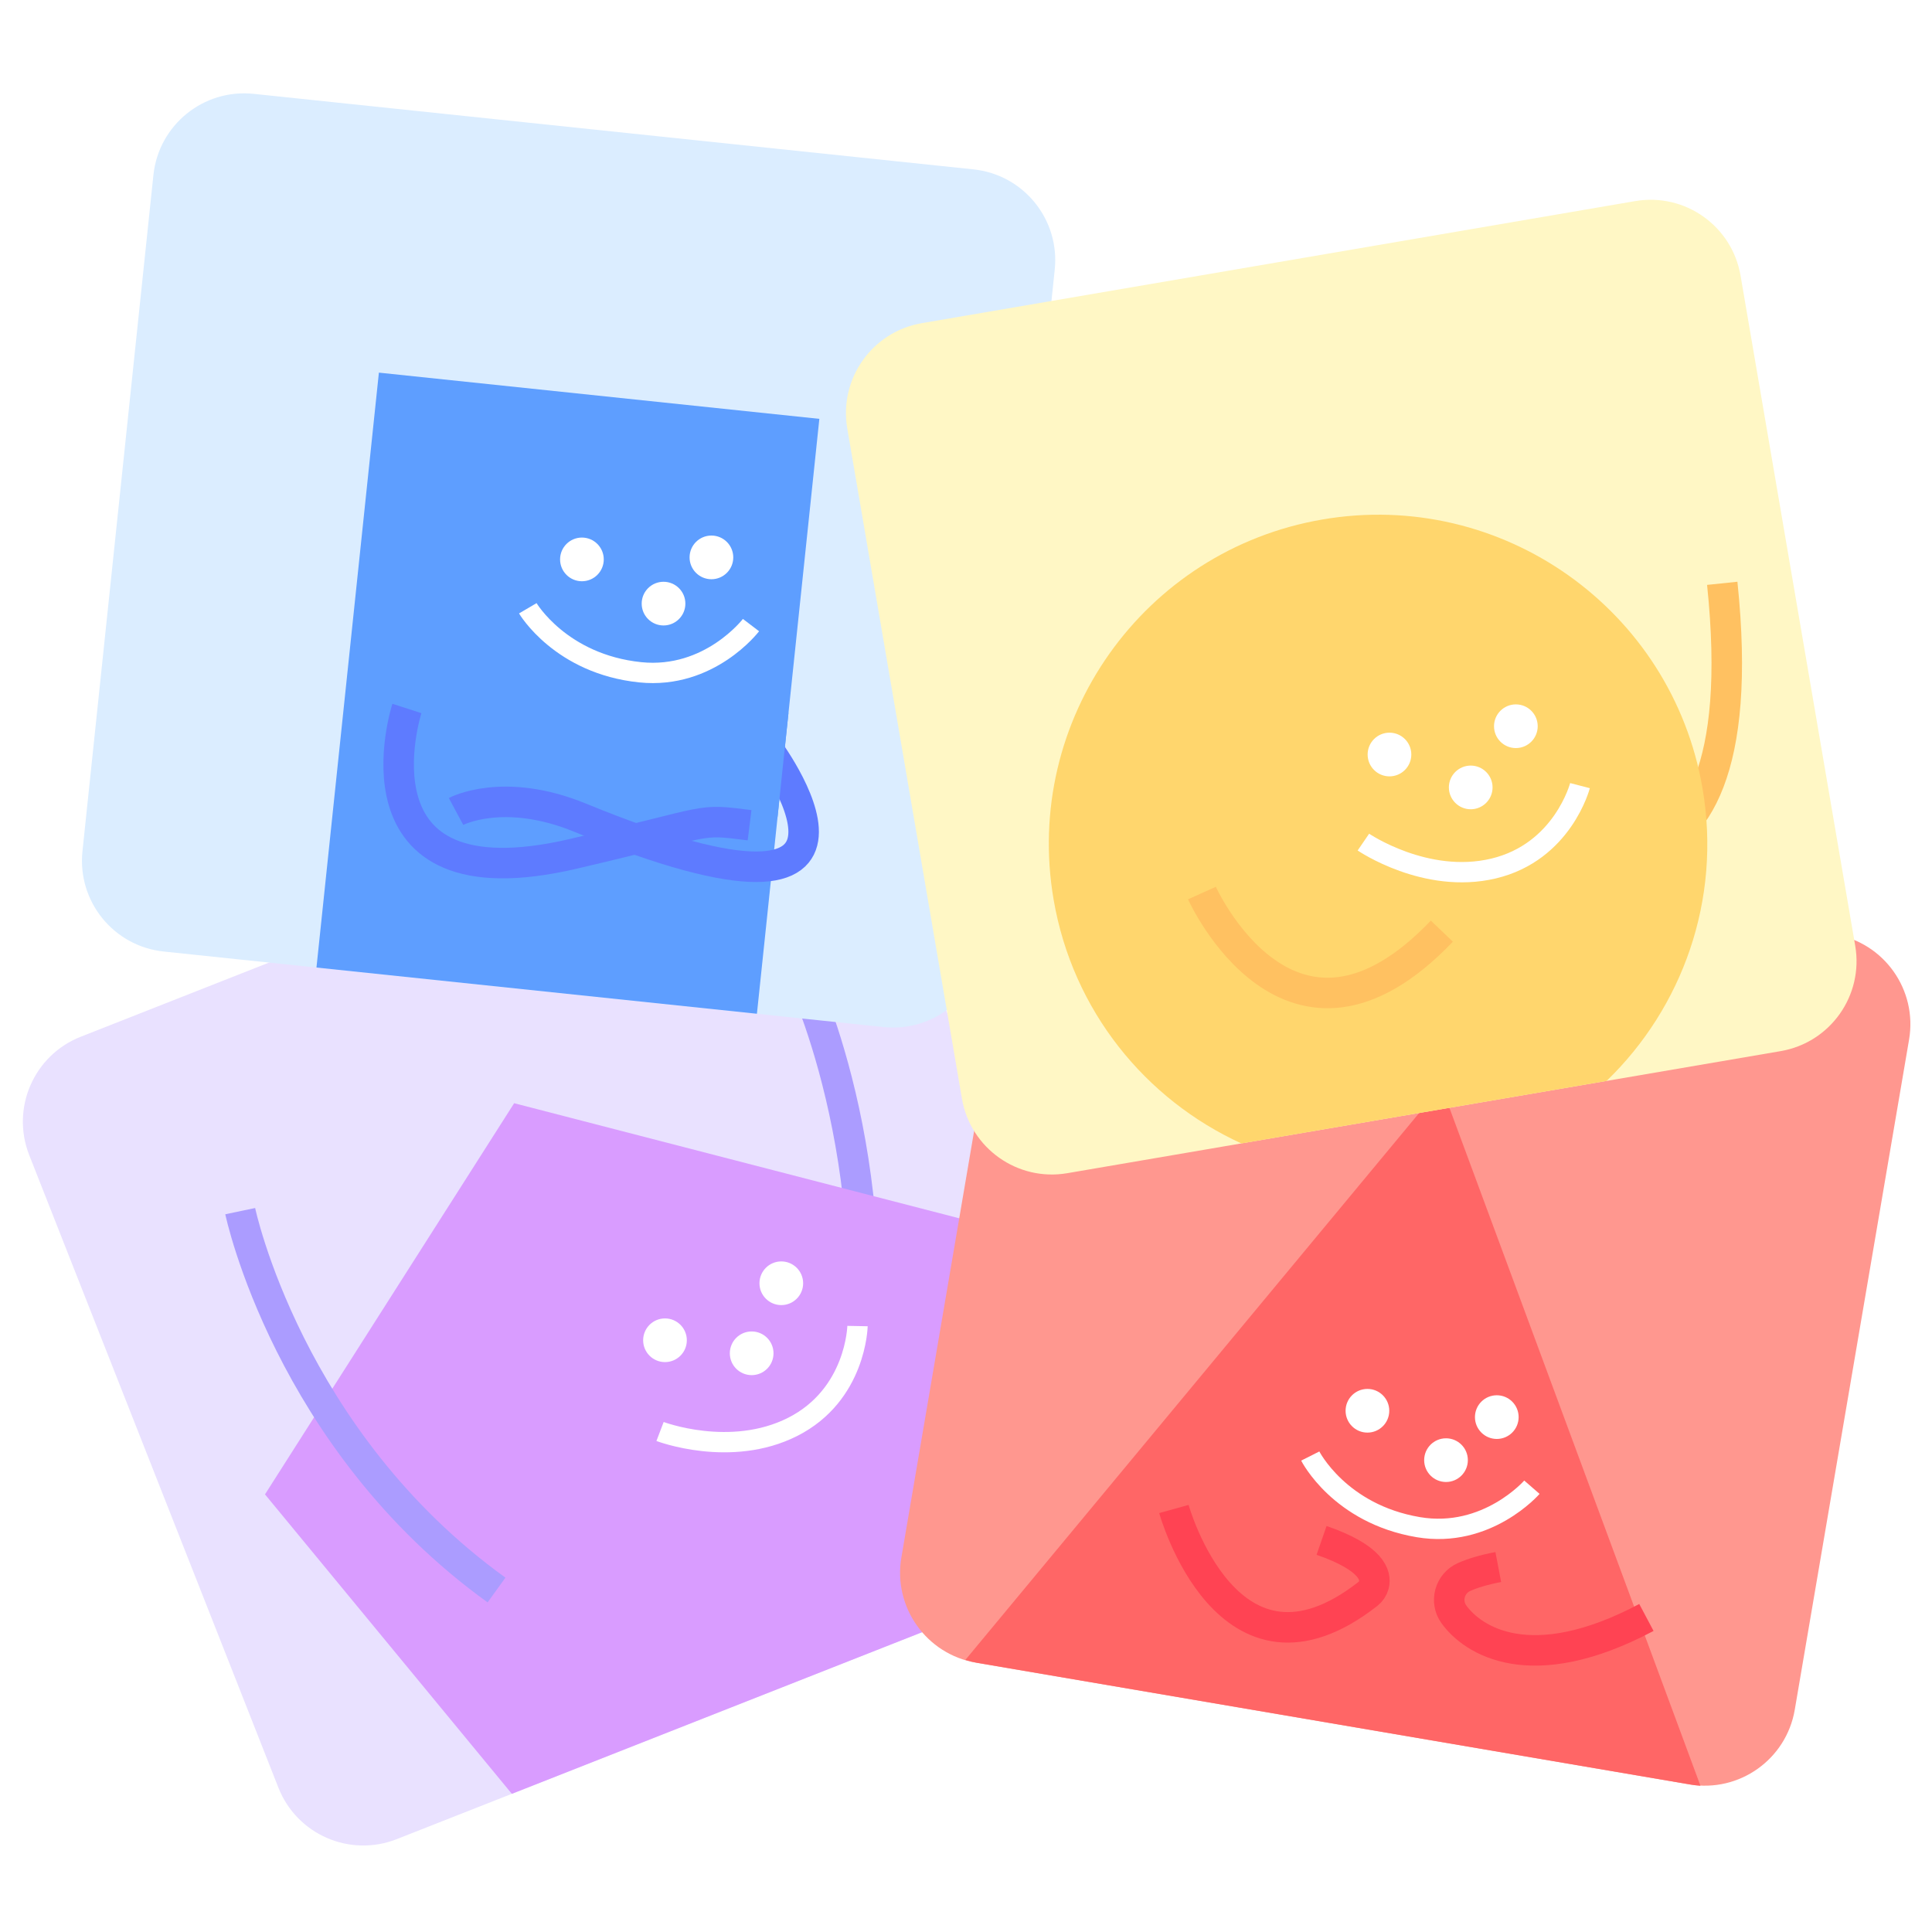 <svg width="280" height="280" viewBox="0 0 280 280" fill="none" xmlns="http://www.w3.org/2000/svg">
<rect x="0" y="0" width="280" height="280" fill="#333333" stroke="none"/>
<g clip-path="url(#clip0_1806_11656)">
<rect width="280" height="280" fill="white"/>
<path d="M57.501 266.542L155.096 228.098C161.891 225.421 165.23 217.742 162.553 210.947L126.441 119.269C123.764 112.474 116.085 109.135 109.289 111.812L11.694 150.255C4.899 152.932 1.56 160.611 4.236 167.407L40.349 259.084C43.026 265.88 50.705 269.219 57.501 266.542Z" fill="#E9E1FF"/>
<path d="M115.817 140.643C115.817 140.643 129.121 167.558 124.016 204.925" stroke="#AB9CFF" stroke-width="4.421" stroke-miterlimit="10"/>
<path d="M38.404 216.576L74.182 259.976L143.024 232.854L139.59 176.712L74.515 159.886L38.404 216.576Z" fill="#D99CFF"/>
<path d="M96.376 197.406C98.124 197.406 99.541 195.989 99.541 194.241C99.541 192.492 98.124 191.075 96.376 191.075C94.628 191.075 93.21 192.492 93.21 194.241C93.21 195.989 94.628 197.406 96.376 197.406Z" fill="white"/>
<path d="M108.938 199.295C110.686 199.295 112.103 197.878 112.103 196.13C112.103 194.382 110.686 192.964 108.938 192.964C107.189 192.964 105.772 194.382 105.772 196.13C105.772 197.878 107.189 199.295 108.938 199.295Z" fill="white"/>
<path d="M113.232 189.144C114.98 189.144 116.397 187.727 116.397 185.979C116.397 184.231 114.98 182.814 113.232 182.814C111.484 182.814 110.067 184.231 110.067 185.979C110.067 187.727 111.484 189.144 113.232 189.144Z" fill="white"/>
<path d="M95.66 207.462C95.66 207.462 105.867 211.353 114.88 206.793C124.09 202.134 124.276 192.183 124.276 192.183" stroke="white" stroke-width="2.947" stroke-miterlimit="10"/>
<path d="M34.814 175.528C34.814 175.528 41.746 208.662 71.96 230.437" stroke="#AB9CFF" stroke-width="4.421" stroke-miterlimit="10"/>
<path d="M141.449 240.968L244.849 258.605C252.049 259.834 258.881 254.992 260.11 247.793L276.678 150.662C277.906 143.462 273.065 136.63 265.865 135.402L162.464 117.764C155.264 116.536 148.432 121.377 147.204 128.577L130.636 225.708C129.408 232.908 134.249 239.74 141.449 240.968Z" fill="#FF978F"/>
<path d="M208.901 157.413L139.906 240.57C140.474 240.75 141.064 240.894 141.668 241L245.068 258.643C245.528 258.723 245.984 258.776 246.441 258.805L208.901 157.419V157.413Z" fill="#FF6666"/>
<path d="M216.926 208.544C218.675 208.544 220.092 207.127 220.092 205.379C220.092 203.63 218.675 202.213 216.926 202.213C215.178 202.213 213.761 203.63 213.761 205.379C213.761 207.127 215.178 208.544 216.926 208.544Z" fill="white"/>
<path d="M209.567 214.781C211.315 214.781 212.732 213.363 212.732 211.615C212.732 209.867 211.315 208.45 209.567 208.45C207.818 208.45 206.401 209.867 206.401 211.615C206.401 213.363 207.818 214.781 209.567 214.781Z" fill="white"/>
<path d="M198.178 207.624C199.926 207.624 201.344 206.207 201.344 204.459C201.344 202.711 199.926 201.293 198.178 201.293C196.43 201.293 195.013 202.711 195.013 204.459C195.013 206.207 196.43 207.624 198.178 207.624Z" fill="white"/>
<path d="M222.016 215.538C222.016 215.538 215.526 223.007 205.567 221.33C194.114 219.402 189.893 211.02 189.893 211.02" stroke="white" stroke-width="2.947" stroke-miterlimit="10"/>
<path d="M170.131 218.695C170.131 218.695 177.959 246.866 198.243 231.006C198.659 230.679 198.968 230.222 199.107 229.712C199.475 228.327 198.853 225.783 191.532 223.245" stroke="#FF4353" stroke-width="4.421" stroke-miterlimit="10"/>
<path d="M238.61 234.416C221.798 243.332 213.39 237.705 210.699 233.95C209.375 232.102 210.1 229.485 212.172 228.557C213.319 228.044 214.916 227.531 217.142 227.107" stroke="#FF4353" stroke-width="4.421" stroke-miterlimit="10"/>
<path d="M23.723 137.902L128.045 148.848C135.309 149.61 141.815 144.34 142.577 137.076L152.86 39.08C153.622 31.816 148.351 25.309 141.087 24.547L36.766 13.601C29.502 12.839 22.995 18.11 22.233 25.374L11.951 123.369C11.189 130.633 16.459 137.14 23.723 137.902Z" fill="#DBEDFF"/>
<path d="M45.865 140.223L109.699 146.921L118.746 60.703L54.912 54.005L45.865 140.223Z" fill="#5E9EFF"/>
<path d="M103.105 83.947C104.853 83.947 106.27 82.53 106.27 80.781C106.27 79.033 104.853 77.616 103.105 77.616C101.357 77.616 99.939 79.033 99.939 80.781C99.939 82.53 101.357 83.947 103.105 83.947Z" fill="white"/>
<path d="M96.164 90.646C97.912 90.646 99.329 89.229 99.329 87.481C99.329 85.733 97.912 84.315 96.164 84.315C94.415 84.315 92.998 85.733 92.998 87.481C92.998 89.229 94.415 90.646 96.164 90.646Z" fill="white"/>
<path d="M84.336 84.239C86.084 84.239 87.502 82.822 87.502 81.073C87.502 79.325 86.084 77.908 84.336 77.908C82.588 77.908 81.171 79.325 81.171 81.073C81.171 82.822 82.588 84.239 84.336 84.239Z" fill="white"/>
<path d="M108.84 90.593C108.84 90.593 102.845 98.466 92.798 97.434C81.244 96.246 76.493 88.156 76.493 88.156" stroke="white" stroke-width="2.947" stroke-miterlimit="10"/>
<path d="M58.971 102.677C58.971 102.677 49.648 131.544 83.042 123.754C103.901 118.888 100.841 118.629 108.634 119.598" stroke="#5E7BFF" stroke-width="4.421" stroke-miterlimit="10"/>
<path d="M110.971 108.133C110.971 108.133 134.541 139.198 84.088 118.511C72.936 113.936 66.092 117.606 66.092 117.606" stroke="#5E7BFF" stroke-width="4.421" stroke-miterlimit="10"/>
<path d="M114.275 103.29L112.687 118.408L106.736 110.668L114.275 103.29Z" fill="#5E9EFF"/>
<path d="M154.677 170.028L258.069 152.336C265.268 151.104 270.105 144.27 268.873 137.07L252.255 39.949C251.023 32.749 244.188 27.912 236.989 29.144L133.598 46.835C126.398 48.067 121.561 54.902 122.793 62.101L139.412 159.223C140.643 166.422 147.478 171.26 154.677 170.028Z" fill="#FFF7C5"/>
<path d="M222.167 121.216C222.167 121.216 255.28 139.136 249.601 84.539" stroke="#FFC161" stroke-width="4.421" stroke-miterlimit="10"/>
<path d="M191.673 75.285C165.701 79.729 148.25 104.387 152.694 130.359C155.459 146.517 166.049 159.376 179.91 165.716L232.836 156.658C243.8 146.069 249.512 130.421 246.745 114.264C242.3 88.291 217.642 70.84 191.67 75.285H191.673Z" fill="#FFD66D"/>
<path d="M201.373 112.516C203.121 112.516 204.538 111.099 204.538 109.35C204.538 107.602 203.121 106.185 201.373 106.185C199.625 106.185 198.208 107.602 198.208 109.35C198.208 111.099 199.625 112.516 201.373 112.516Z" fill="white"/>
<path d="M213.148 117.285C214.896 117.285 216.313 115.867 216.313 114.119C216.313 112.371 214.896 110.954 213.148 110.954C211.4 110.954 209.982 112.371 209.982 114.119C209.982 115.867 211.4 117.285 213.148 117.285Z" fill="white"/>
<path d="M219.691 108.416C221.439 108.416 222.856 106.999 222.856 105.25C222.856 103.502 221.439 102.085 219.691 102.085C217.943 102.085 216.525 103.502 216.525 105.25C216.525 106.999 217.943 108.416 219.691 108.416Z" fill="white"/>
<path d="M197.594 122.042C197.594 122.042 206.61 128.208 216.44 125.876C226.485 123.495 228.984 113.86 228.984 113.86" stroke="white" stroke-width="2.947" stroke-miterlimit="10"/>
<path d="M174.195 129.428C174.195 129.428 187.016 157.944 208.965 134.948" stroke="#FFC161" stroke-width="4.421" stroke-miterlimit="10"/>
</g>
<defs>
<clipPath id="clip0_1806_11656">
<rect width="280" height="280" fill="white"/>
</clipPath>
</defs>
</svg>
